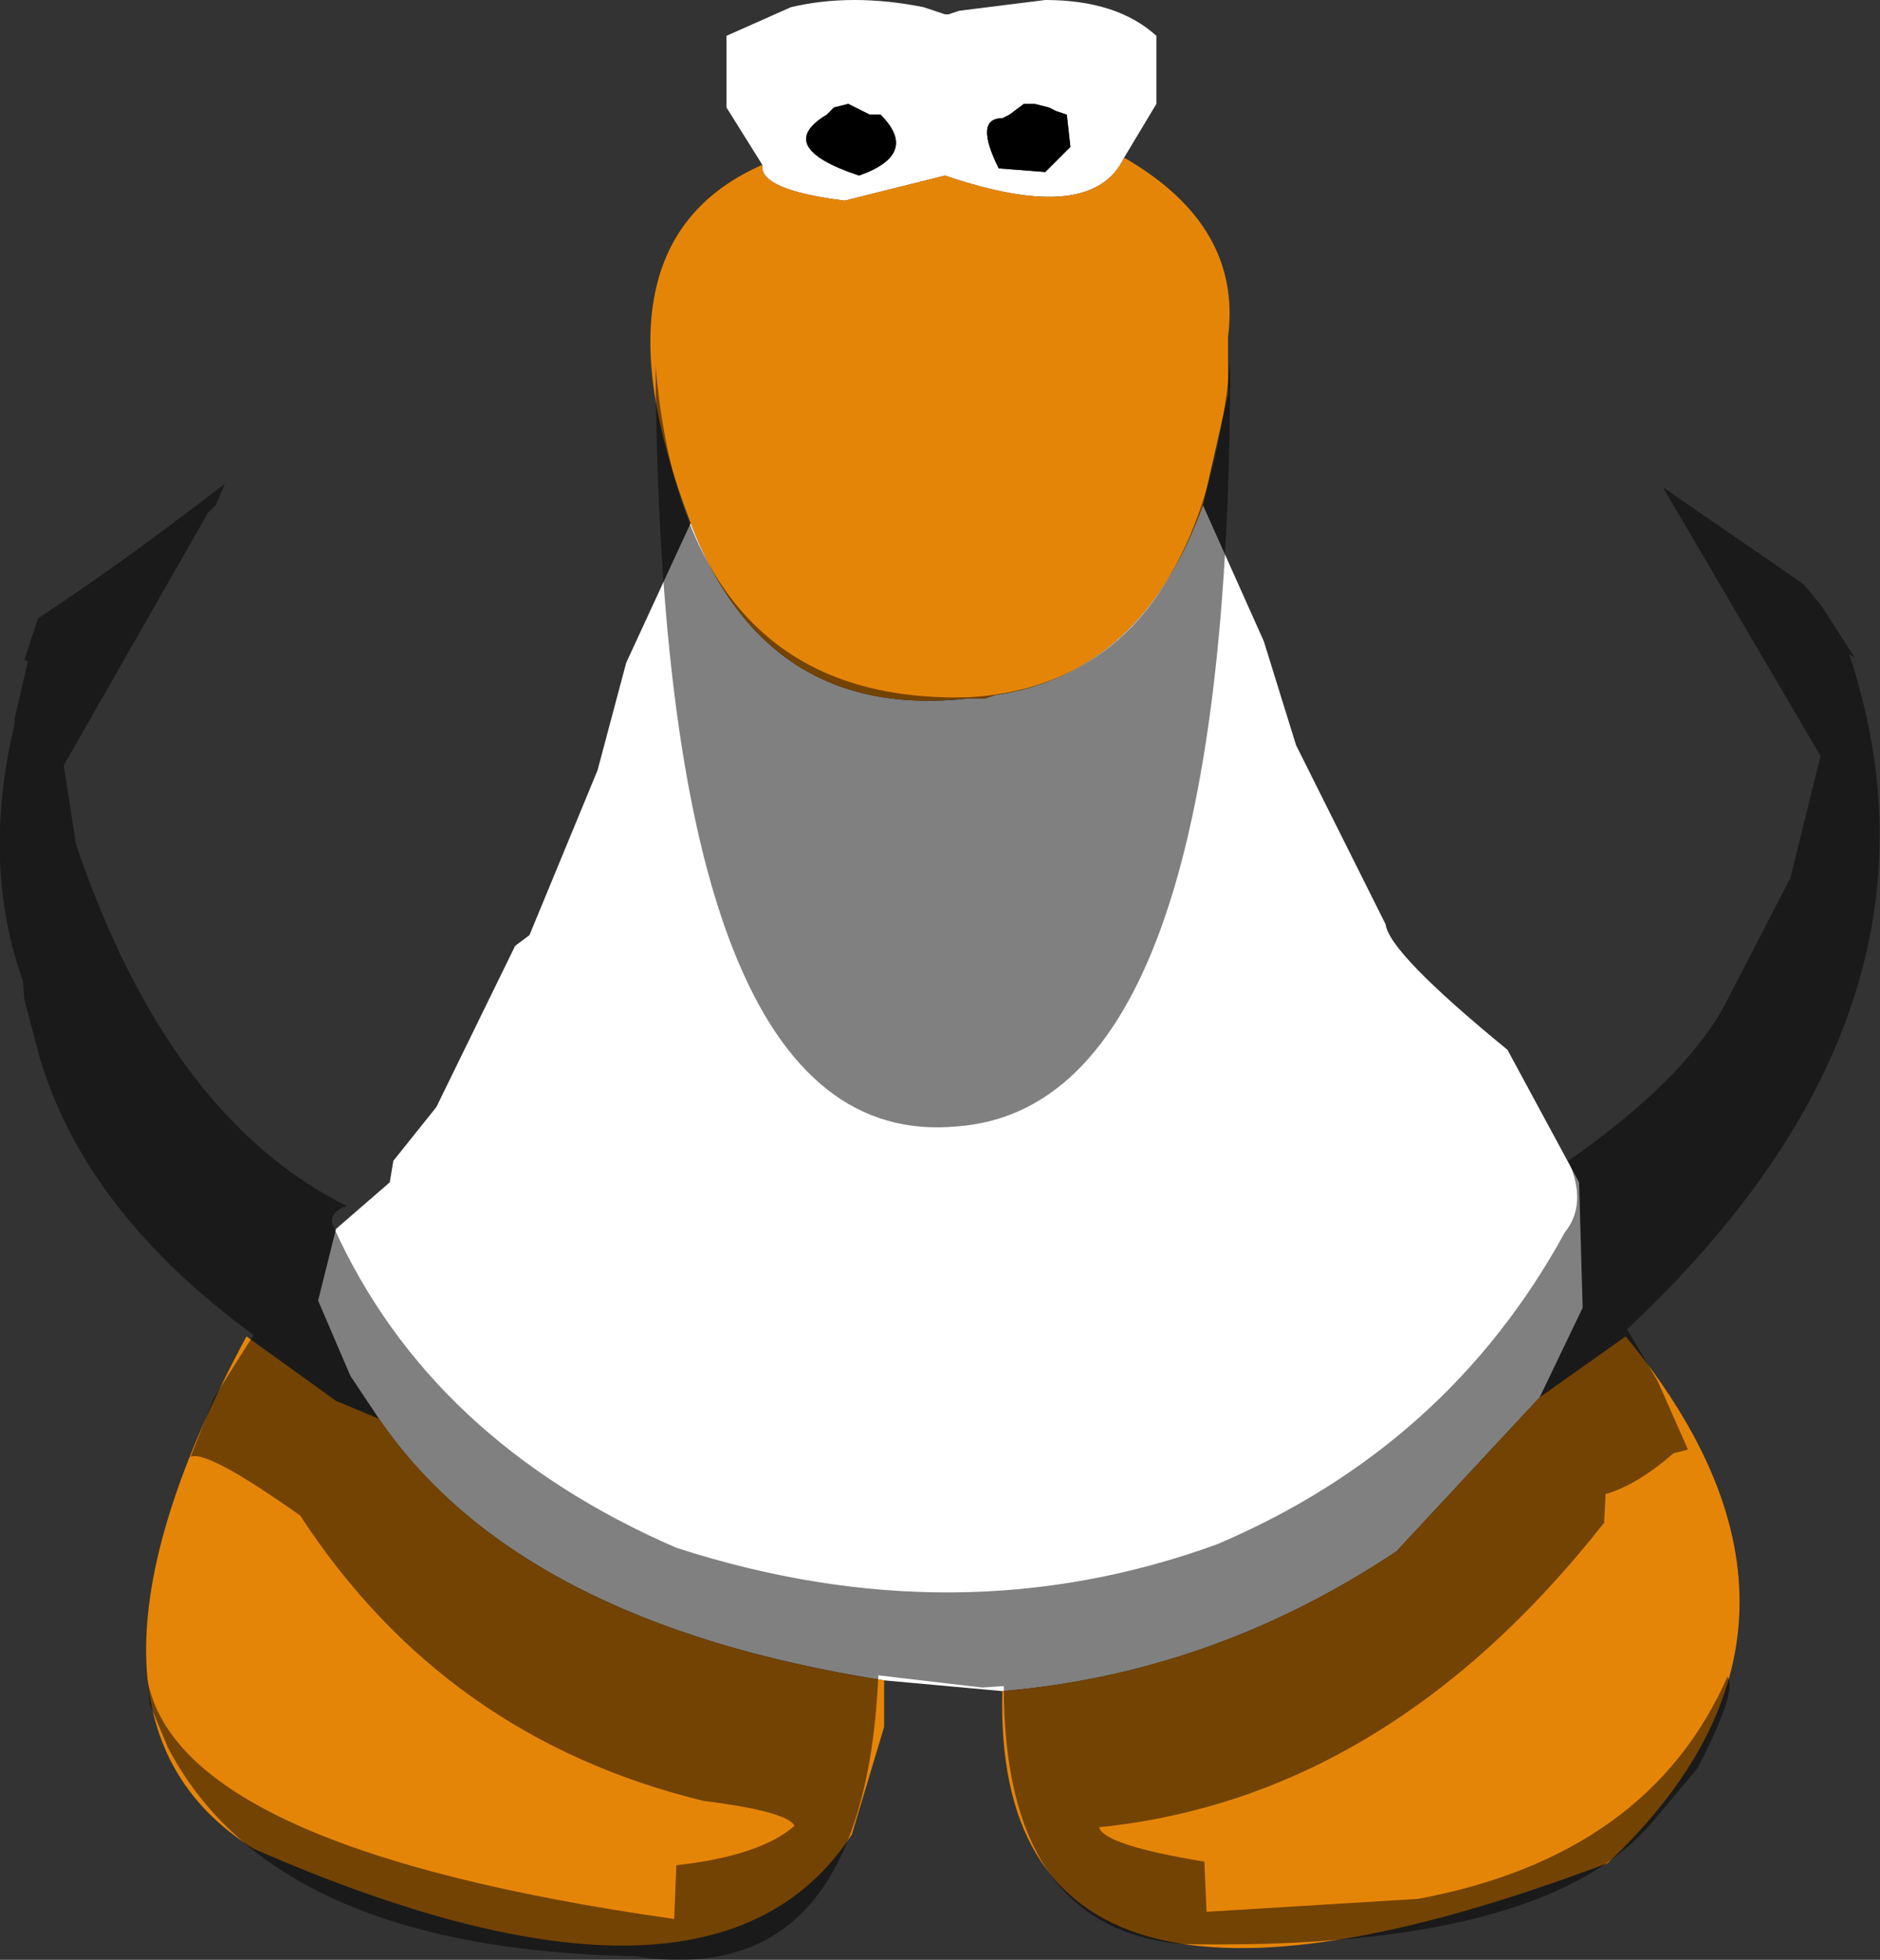 <?xml version="1.0" encoding="UTF-8" standalone="no"?>
<svg xmlns:ffdec="https://www.free-decompiler.com/flash" xmlns:xlink="http://www.w3.org/1999/xlink" ffdec:objectType="shape" height="136.75px" width="131.2px" xmlns="http://www.w3.org/2000/svg">
  <rect width="100%" height="100%" fill="#333333" stroke="none"/>
  <g transform="matrix(1.0, 0.0, 0.0, 1.0, 66.2, 35.75)">
    <path d="M7.5 -28.0 L7.0 -28.25 6.0 -28.5 5.25 -28.5 4.25 -27.75 3.75 -27.5 Q1.75 -27.5 3.5 -24.0 L6.75 -23.75 8.5 -25.5 8.25 -27.75 7.5 -28.0 M-13.0 -24.25 L-15.5 -28.25 -15.5 -33.25 -11.0 -35.25 Q-6.75 -36.25 -1.75 -35.25 L-0.25 -34.75 0.0 -34.75 0.75 -35.0 6.75 -35.75 Q11.75 -35.75 14.5 -33.25 L14.5 -28.5 12.25 -24.75 Q10.0 -20.0 -0.25 -23.5 L-7.25 -21.75 Q-13.25 -22.5 -13.0 -24.25 M17.75 -0.5 L22.0 9.0 24.25 16.25 30.5 28.75 Q30.75 30.75 39.0 37.5 L44.0 46.75 44.25 55.5 41.25 61.75 31.25 72.5 Q18.5 81.0 3.75 82.25 L-4.5 81.5 Q-30.0 77.5 -39.75 63.25 L-41.75 60.25 -44.0 55.0 -42.75 50.0 -39.0 46.75 -38.75 45.25 -35.75 41.5 -30.25 30.25 -29.25 29.5 -24.5 18.0 -22.5 10.5 -18.0 0.75 Q-12.75 14.5 1.25 13.0 L2.5 13.0 3.25 12.75 Q13.5 11.25 17.75 -0.5 M-7.0 -28.5 L-8.0 -28.25 -8.5 -27.75 Q-12.25 -25.5 -6.25 -23.5 -2.0 -25.0 -4.75 -27.75 L-5.5 -27.75 -7.0 -28.5" fill="#ffffff" fill-rule="evenodd" stroke="none"/>
    <path d="M7.5 -28.0 L8.25 -27.75 8.5 -25.5 6.75 -23.75 3.5 -24.0 Q1.75 -27.5 3.75 -27.5 L4.25 -27.75 5.25 -28.5 6.0 -28.5 7.0 -28.25 7.5 -28.0 M-7.0 -28.5 L-5.5 -27.75 -4.75 -27.75 Q-2.0 -25.0 -6.25 -23.5 -12.25 -25.5 -8.5 -27.75 L-8.0 -28.25 -7.0 -28.5" fill="#000000" fill-rule="evenodd" stroke="none"/>
    <path d="M12.25 -24.75 Q20.5 -20.0 19.5 -12.25 L19.5 -8.25 17.75 -0.5 Q13.5 11.25 3.25 12.75 L2.5 13.0 1.25 13.0 Q-12.75 14.5 -18.0 0.75 -25.5 -18.75 -13.0 -24.25 -13.25 -22.5 -7.25 -21.75 L-0.25 -23.5 Q10.0 -20.0 12.25 -24.75 M41.25 61.75 L47.25 57.5 Q63.75 77.5 46.0 94.25 3.0 110.5 3.75 82.25 18.5 81.0 31.25 72.5 L41.25 61.75 M-4.5 81.5 L-4.5 84.75 -6.75 92.25 Q-16.5 107.25 -48.5 93.25 -63.25 84.0 -49.0 57.5 L-42.75 62.0 -39.75 63.25 Q-30.0 77.5 -4.5 81.5" fill="#e58508" fill-rule="evenodd" stroke="none"/>
    <path d="M1.45 12.9 Q17.4 11.95 19.65 -10.4 19.65 41.5 0.55 42.85 -20.1 44.75 -20.45 -10.25 -18.45 13.5 1.45 12.9 M59.65 5.0 L60.9 6.5 63.25 10.15 62.85 9.9 Q71.1 34.75 47.35 57.0 L49.5 60.65 51.6 65.4 50.6 65.65 Q48.0 67.9 45.85 68.5 L45.75 70.5 Q30.65 89.7 10.5 91.75 10.85 93.0 17.85 94.15 L18.0 97.65 32.75 96.75 Q48.85 93.75 54.35 81.25 55.1 82.15 52.25 87.65 L49.1 91.4 Q41.5 100.4 16.25 99.9 3.85 98.75 3.85 81.9 L2.35 82.0 -4.9 81.15 Q-5.9 103.25 -21.9 100.75 -47.15 100.25 -54.5 86.15 L-55.75 83.15 -55.9 81.5 Q-53.65 93.25 -19.15 98.15 L-19.0 94.4 Q-13.15 93.75 -10.75 91.65 -11.25 90.65 -17.15 89.9 -35.15 85.5 -45.25 70.0 -51.75 65.4 -52.9 65.9 L-51.25 61.75 -48.5 57.4 Q-60.15 48.9 -63.4 38.15 L-64.5 34.0 -64.6 32.7 Q-67.5 24.6 -65.2 14.85 L-65.15 14.25 -64.25 10.4 -64.5 10.3 -63.55 7.4 Q-57.9 3.7 -50.5 -2.0 L-51.15 -0.5 -51.7 0.05 -61.75 17.65 -60.9 23.15 Q-54.45 42.2 -42.0 48.4 -43.4 48.9 -42.9 49.9 -36.15 64.8 -19.0 72.25 0.65 78.6 18.75 72.0 34.85 65.15 43.0 50.25 44.6 48.25 43.25 45.25 51.25 39.65 54.1 34.5 L58.75 25.5 60.85 17.0 49.85 -1.75 59.65 5.0" fill="#000000" fill-opacity="0.498" fill-rule="evenodd" stroke="none"/>
  </g>
</svg>
